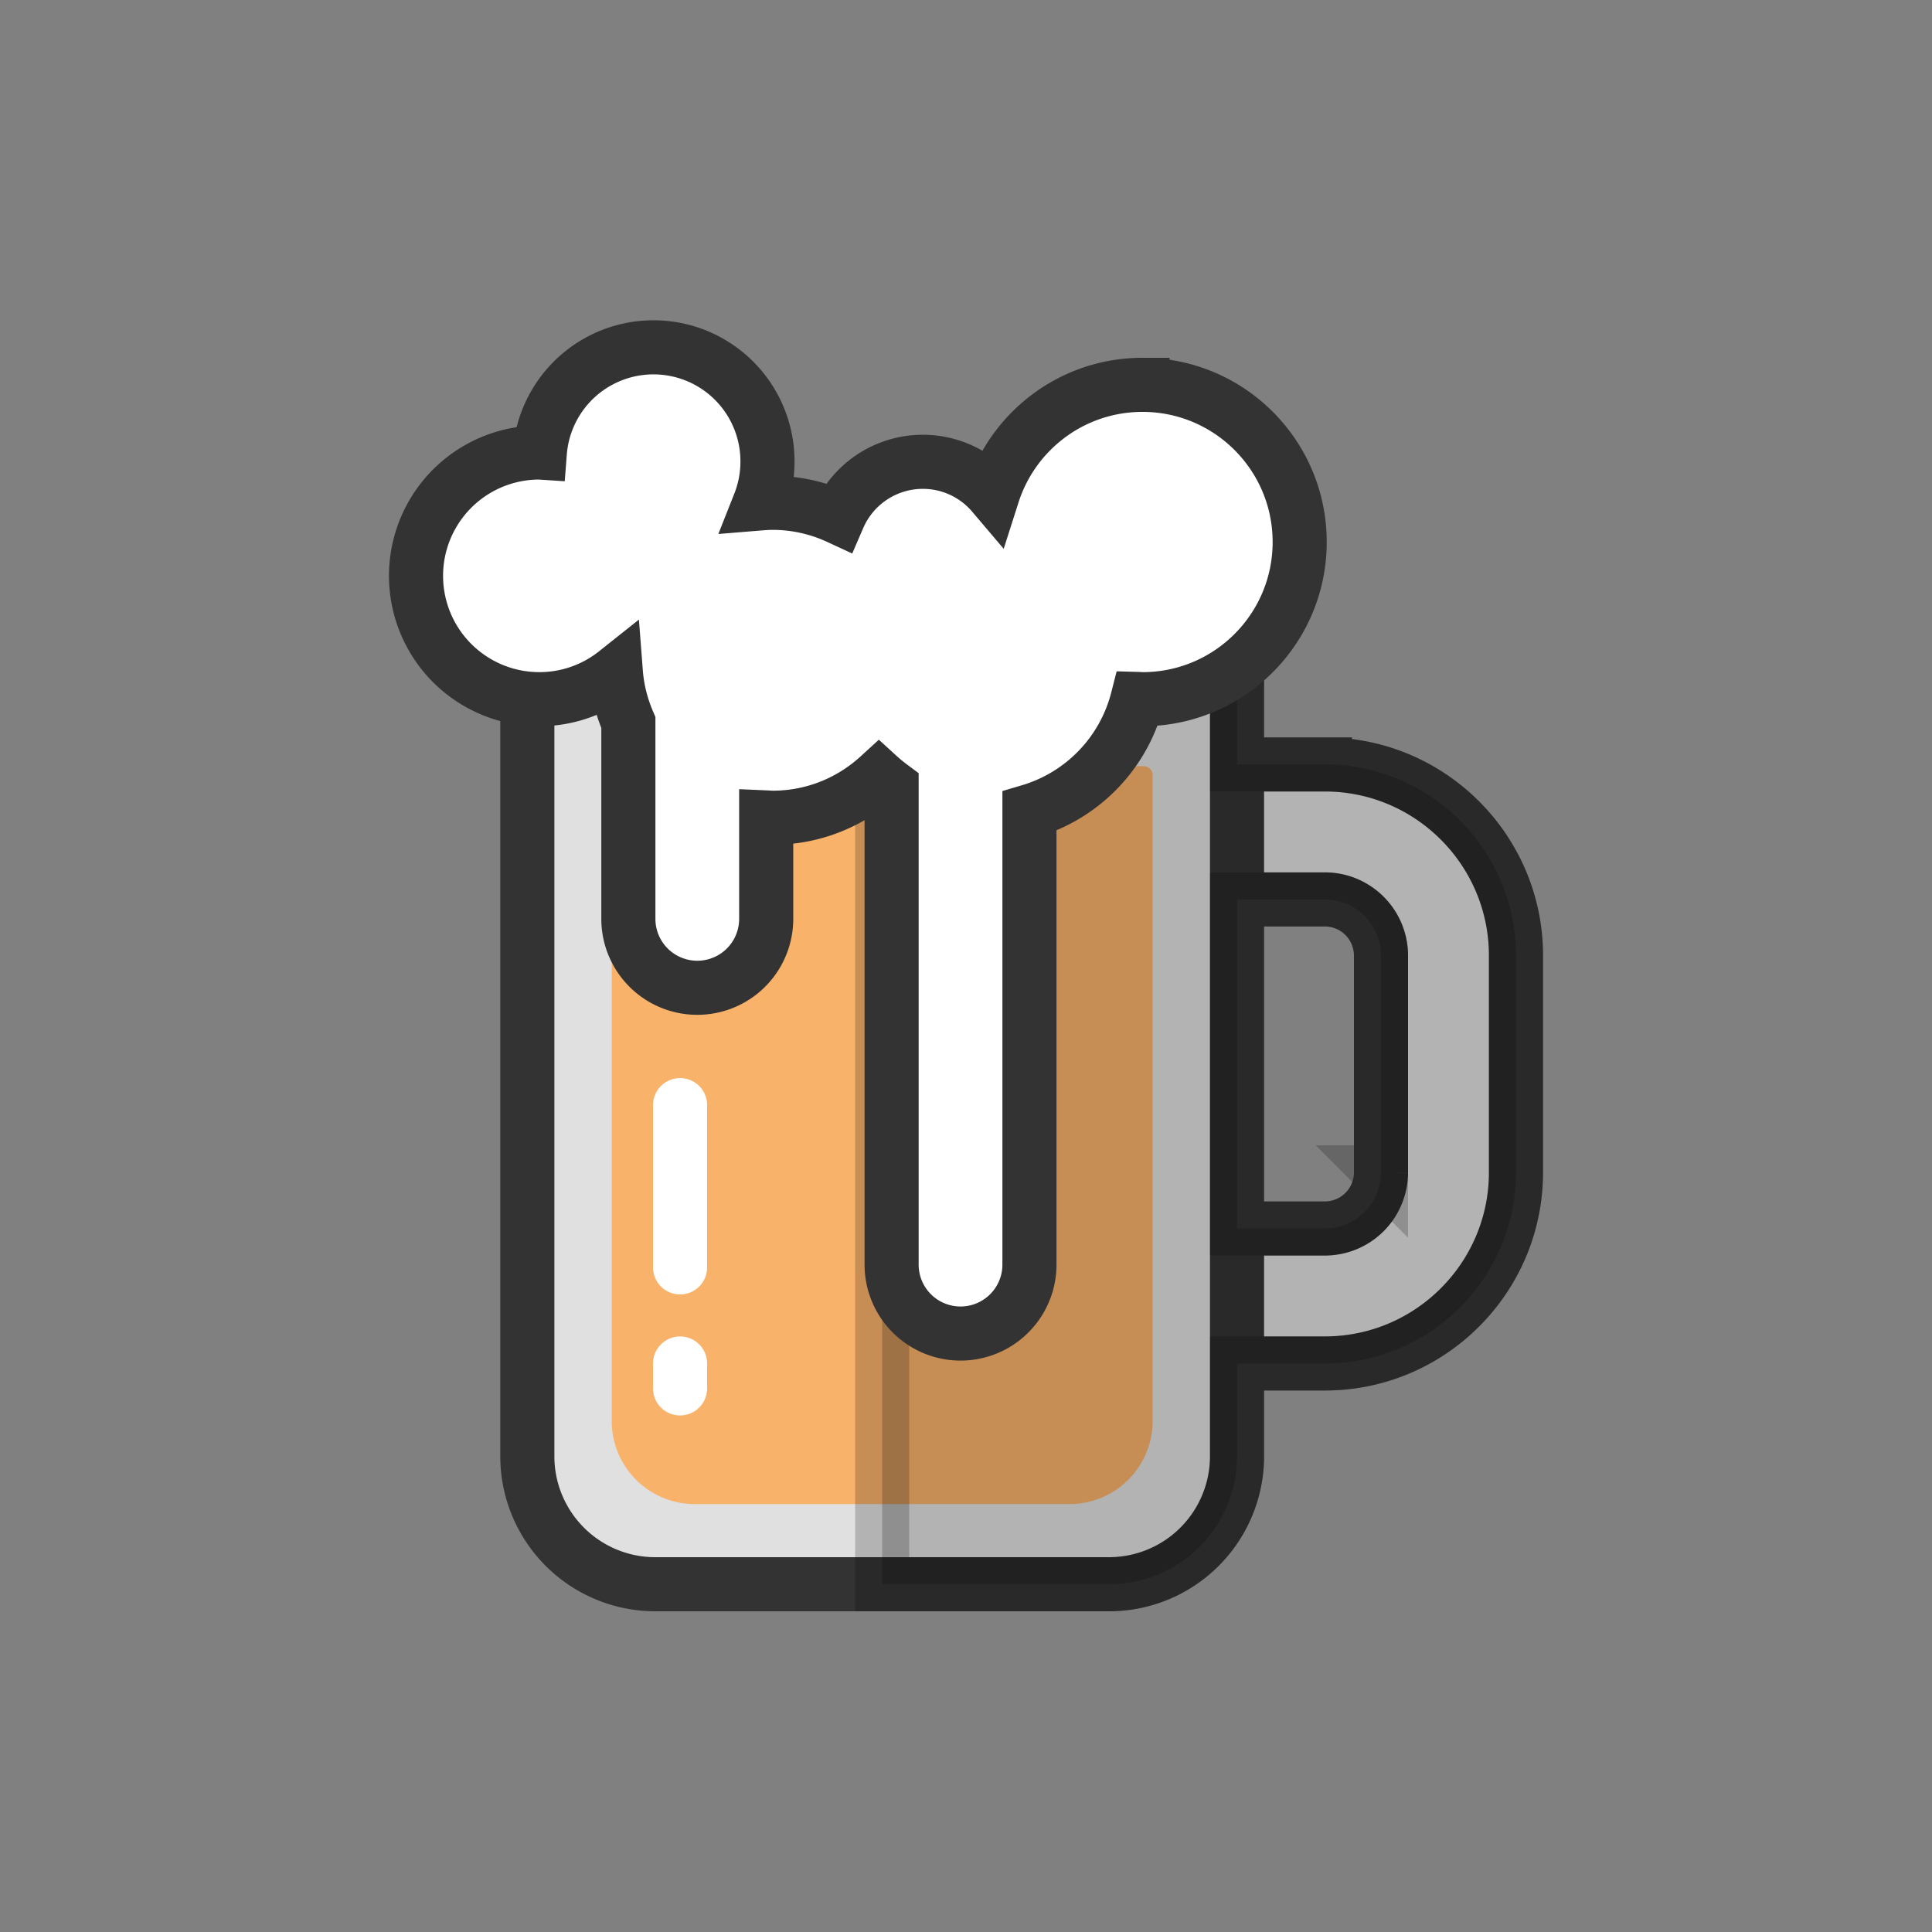 <svg 
    xml:space='preserve' 
    viewBox='0 0 100 100' 
    y="0" 
    x="0" 
    xmlns="http://www.w3.org/2000/svg"
    id="圖層_1"
    version="1.1"
    style="height: 100%; width: 100%; background: rgb(255, 255, 255);"
    width="203px"
    height="203px"
>
    <rect x="0" y="0" width="100" height="100" fill="#808080" stroke="none"/>
    <g
        class="ldl-scale"
        style="transform-origin: 50% 50%; transform: rotate(0deg) scale(0.8, 0.8);"
    >
        <animate attributeName="rx" values="0;50;0" dur="5s" repeatCount="indefinite" />

        <g
            class="ldl-ani"
            style="transform: scale(1); transform-origin: 50px 50px; animation: 1.111s linear 0s infinite reverse forwards running beat-05cdc1ab-27ed-425b-bbcd-c3f0d1634685;"
        >
            <g class="ldl-layer">
                <g class="ldl-ani">
                    <path 
                        stroke-miterlimit="10" 
                        stroke-width="3.5" 
                        stroke="#333" 
                        fill="#e0e0e0" 
                        d="M73.22 36.959H60.015v8.733H73.22a3.634 3.634 0 0 1 3.63 3.629v14.033a3.633 3.633 0 0 1-3.63 3.629H60.015v8.733H73.22c6.817 0 12.363-5.546 12.363-12.362V49.321c0-6.816-5.546-12.362-12.363-12.362z" 
                        style="fill: rgb(224, 224, 224); stroke: rgb(51, 51, 51);"
                    ></path>
                </g>
            </g>
            <g class="ldl-layer">
                <g class="ldl-ani">
                    <path 
                        stroke-miterlimit="10" 
                        stroke-width="3.5" 
                        stroke="#333" 
                        fill="#e0e0e0" 
                        d="M59.256 90H29.898a8.28 8.28 0 0 1-8.28-8.28V30.424h45.917V81.72A8.278 8.278 0 0 1 59.256 90z" 
                        style="fill: rgb(224, 224, 224); stroke: rgb(51, 51, 51);"
                    ></path>
                </g>
            </g>
            <g class="ldl-layer">
                <g class="ldl-ani">
                    <path 
                    fill="#f8b26a" 
                    d="M56.702 84.814h-24.25a5.373 5.373 0 0 1-5.373-5.373V37.654c0-.325.263-.588.588-.588h33.82c.325 0 .588.263.588.588V79.44a5.374 5.374 0 0 1-5.373 5.374z" 
                    style="fill: rgb(248, 178, 106);"
                ></path>
                </g>
            </g>
            <g class="ldl-layer">
                <g class="ldl-ani">
                    <path 
                        stroke-miterlimit="10" 
                        stroke-width="3.5" 
                        stroke="#000" 
                        opacity=".2" 
                        d="M73.22 36.959h-5.684v-6.535H44.577V90h14.679a8.28 8.28 0 0 0 8.28-8.28v-6.004h5.684c6.817 0 12.363-5.546 12.363-12.362V49.321c0-6.816-5.546-12.362-12.363-12.362zm3.629 26.395a3.633 3.633 0 0 1-3.63 3.629h-5.684V45.692h5.684a3.634 3.634 0 0 1 3.63 3.629v14.033z" 
                        style=""
                    ></path>
                </g>
            </g>
            <g class="ldl-layer">
                <g class="ldl-ani">
                    <path 
                        stroke-miterlimit="10" 
                        stroke-width="3.5" 
                        stroke="#333" 
                        fill="#fff" 
                        d="M61.418 12.399c-4.536 0-8.375 2.971-9.686 7.072a5.932 5.932 0 0 0-4.525-2.092 5.95 5.95 0 0 0-5.462 3.591 10.138 10.138 0 0 0-4.251-.938c-.288 0-.572.02-.854.043a7.34 7.34 0 0 0 .515-2.696 7.375 7.375 0 0 0-14.728-.6l-.03-.002a7.98 7.98 0 0 0 0 15.96 7.943 7.943 0 0 0 4.949-1.727c.088 1.144.375 2.23.809 3.237V46.95a4.459 4.459 0 1 0 8.918 0v-6.563c.141.006.279.02.422.02 2.65 0 5.056-1.02 6.868-2.678.262.239.539.461.824.673v30.919a4.459 4.459 0 1 0 8.918 0V39.987a10.203 10.203 0 0 0 6.992-7.265c.108.003.214.016.322.016 5.616 0 10.17-4.553 10.17-10.17-.001-5.616-4.554-10.169-10.171-10.169z" 
                        style="fill: rgb(255, 255, 255); stroke: rgb(51, 51, 51);"
                    ></path>
                </g>
            </g>
            <g class="ldl-layer">
                <g class="ldl-ani">
                    <path 
                        d="M31.5 59v10.5" 
                        stroke-miterlimit="10" 
                        stroke-linecap="round" 
                        stroke-width="3.5" 
                        stroke="#fff" 
                        fill="none" 
                        style="stroke: rgb(255, 255, 255);"
                    ></path>
                </g>
            </g>
            <g class="ldl-layer">
                <g class="ldl-ani">
                    <path 
                        d="M31.5 75.717v1.613" 
                        stroke-miterlimit="10" 
                        stroke-linecap="round" 
                        stroke-width="3.5" 
                        stroke="#fff" 
                        fill="none" 
                        style="stroke: rgb(255, 255, 255);"
                    ></path>
                </g>
            </g>
              
        </g>      
    </g>
</svg>